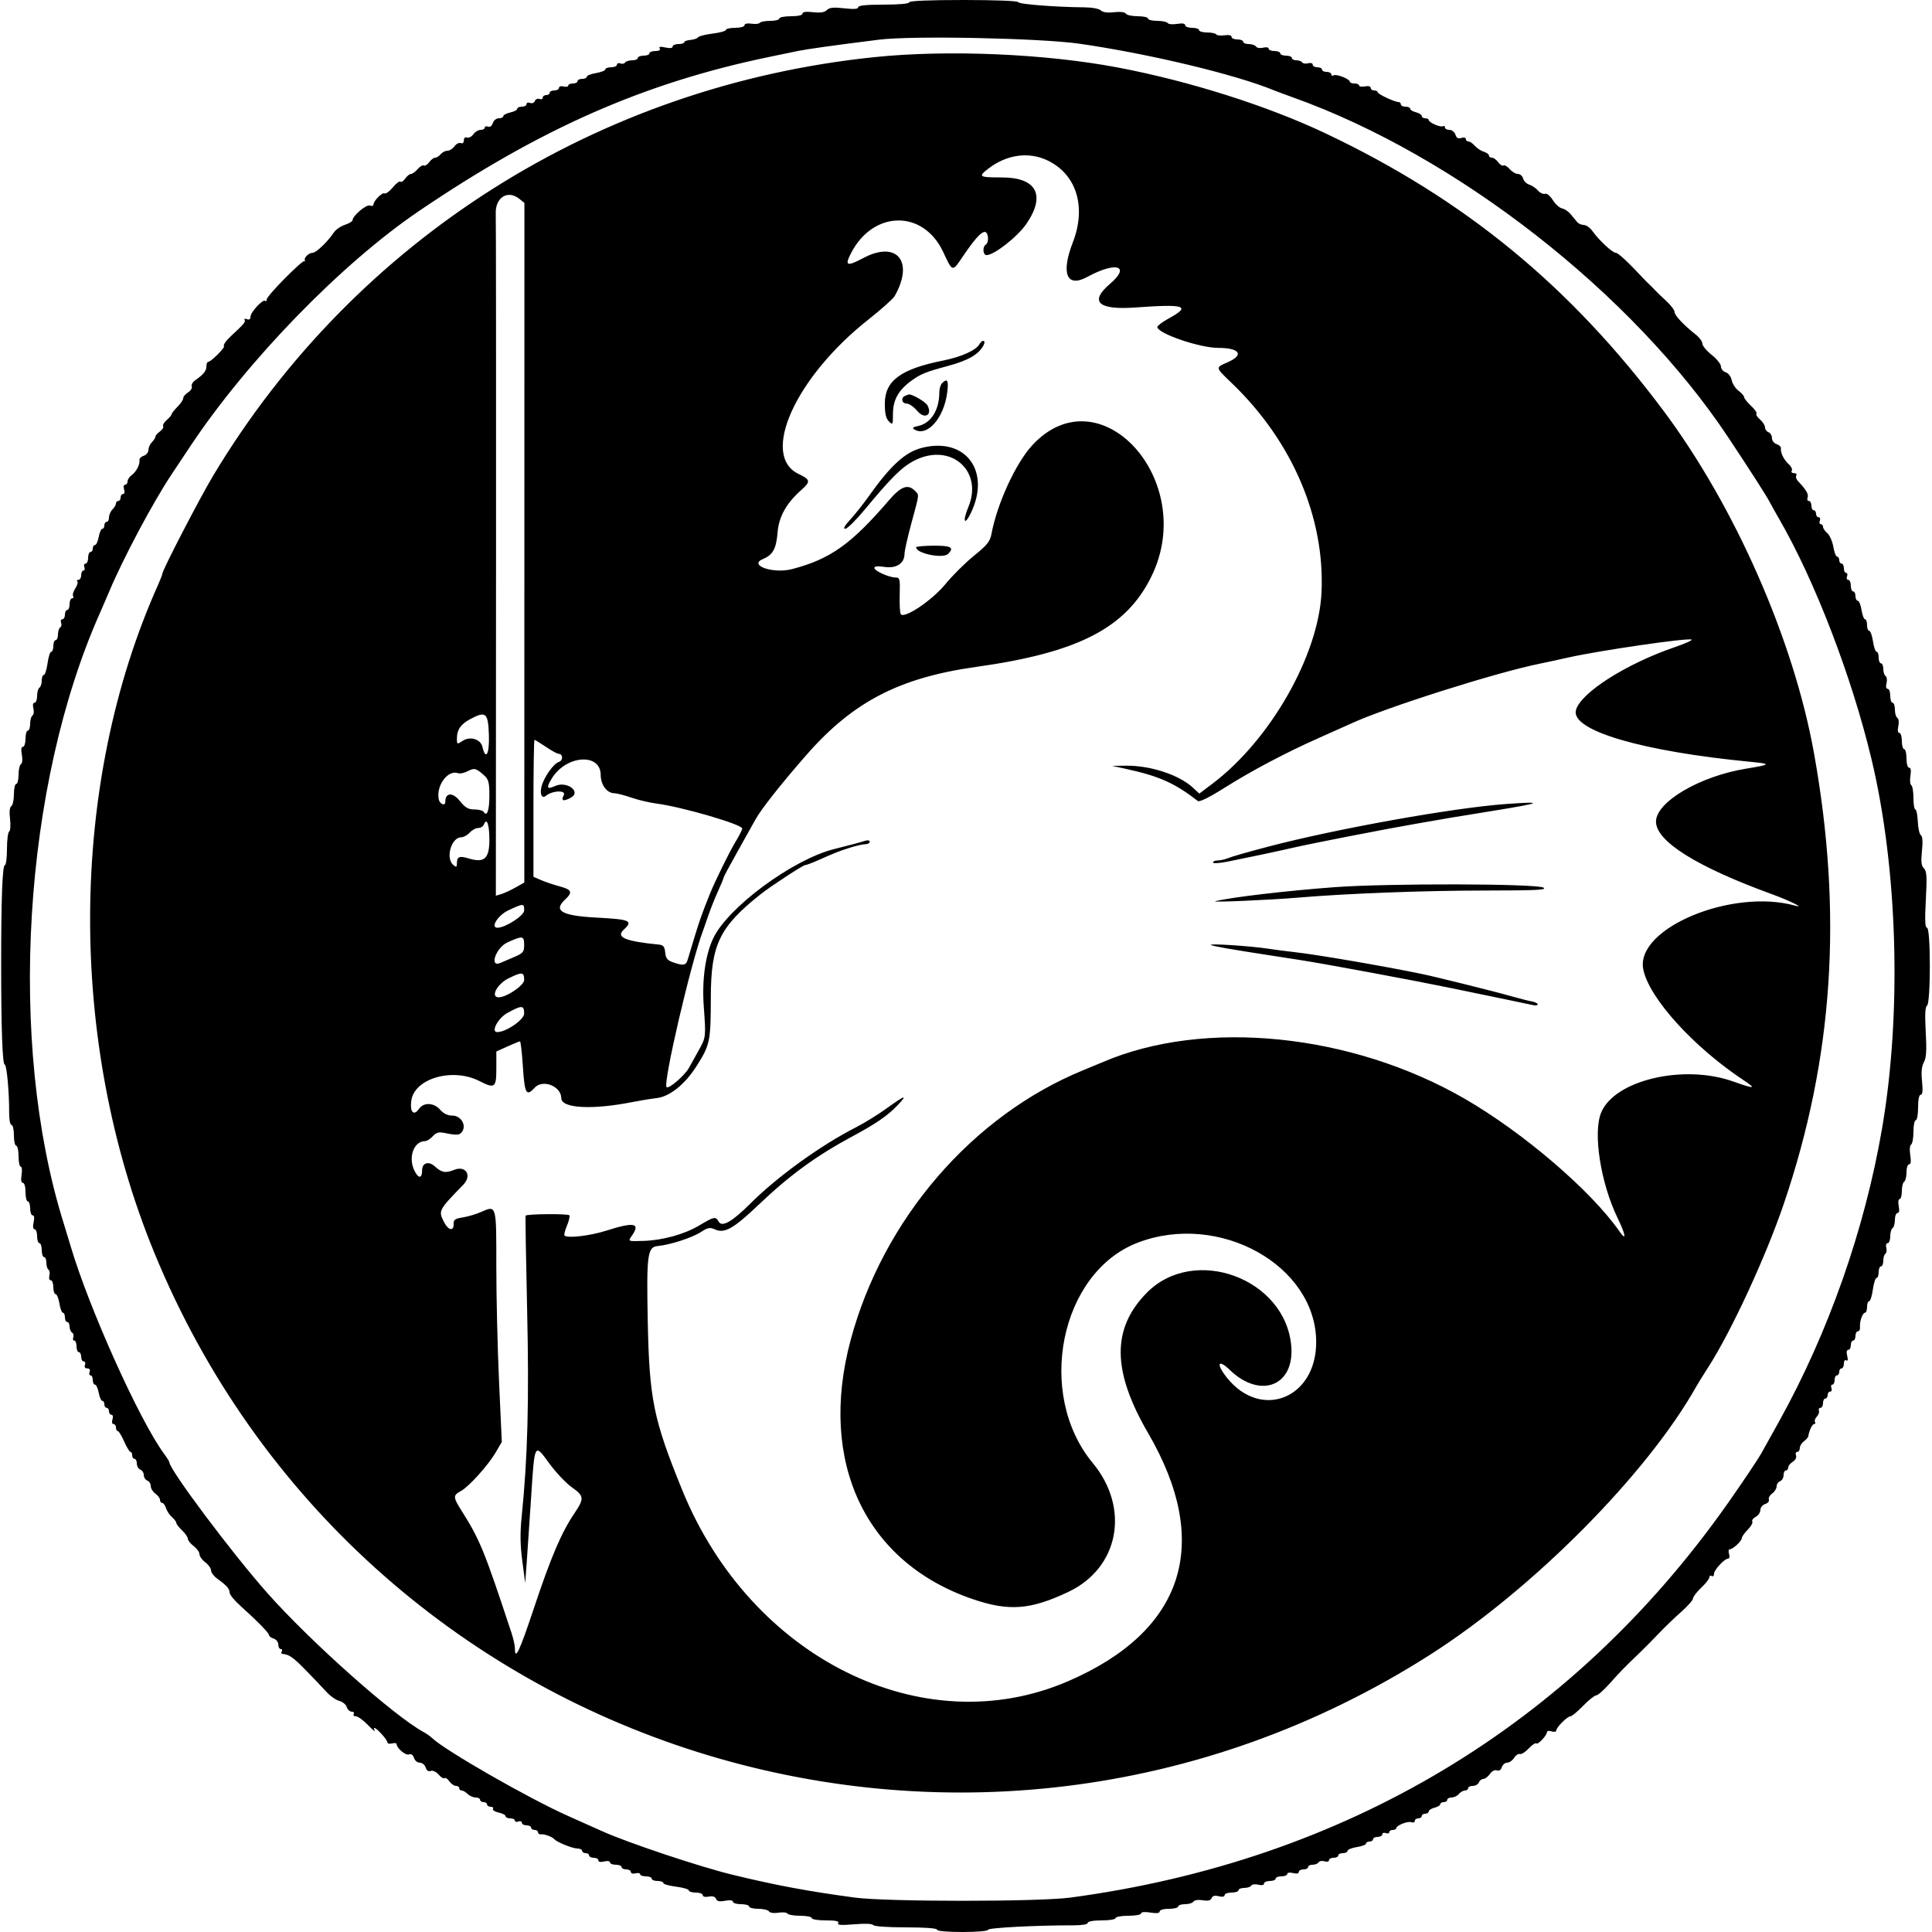 <svg id="svg" xmlns="http://www.w3.org/2000/svg" xmlns:xlink="http://www.w3.org/1999/xlink" width="400" height="400" viewBox="0, 0, 400,400"><g id="svgg"><path id="path0" d="M188.235 0.480 C 188.235 0.771,186.154 0.960,182.953 0.960 C 179.349 0.960,177.671 1.133,177.671 1.503 C 177.671 1.882,176.801 1.946,174.781 1.718 C 172.572 1.468,171.727 1.553,171.201 2.079 C 170.720 2.561,169.856 2.694,168.330 2.522 C 166.882 2.359,166.146 2.459,166.146 2.819 C 166.146 3.150,165.210 3.361,163.745 3.361 C 162.425 3.361,161.345 3.577,161.345 3.842 C 161.345 4.106,160.493 4.322,159.452 4.322 C 158.411 4.322,157.448 4.502,157.312 4.722 C 157.176 4.942,156.407 5.025,155.603 4.907 C 154.721 4.778,154.142 4.905,154.142 5.228 C 154.142 5.531,153.312 5.762,152.221 5.762 C 151.164 5.762,150.300 5.953,150.300 6.187 C 150.300 6.421,149.058 6.767,147.539 6.956 C 146.020 7.145,144.658 7.493,144.511 7.729 C 144.364 7.966,143.662 8.207,142.950 8.266 C 142.239 8.325,141.657 8.542,141.657 8.748 C 141.657 8.955,141.116 9.124,140.456 9.124 C 139.796 9.124,139.256 9.357,139.256 9.642 C 139.256 9.973,138.713 10.041,137.755 9.831 C 136.712 9.602,136.355 9.663,136.583 10.033 C 136.790 10.368,136.459 10.564,135.683 10.564 C 135.007 10.564,134.454 10.780,134.454 11.044 C 134.454 11.309,133.914 11.525,133.253 11.525 C 132.593 11.525,132.053 11.741,132.053 12.005 C 132.053 12.269,131.525 12.485,130.881 12.485 C 130.236 12.485,129.581 12.692,129.425 12.944 C 129.269 13.197,128.824 13.282,128.436 13.133 C 128.048 12.984,127.731 13.102,127.731 13.394 C 127.731 13.686,127.191 13.926,126.531 13.926 C 125.870 13.926,125.330 14.123,125.330 14.364 C 125.330 14.604,124.466 14.948,123.409 15.126 C 122.353 15.305,121.489 15.648,121.489 15.889 C 121.489 16.129,121.056 16.327,120.528 16.327 C 120.000 16.327,119.568 16.543,119.568 16.807 C 119.568 17.071,119.136 17.287,118.607 17.287 C 118.079 17.287,117.647 17.483,117.647 17.722 C 117.647 17.962,117.215 18.044,116.687 17.906 C 116.150 17.766,115.726 17.892,115.726 18.191 C 115.726 18.486,115.294 18.727,114.766 18.727 C 114.238 18.727,113.806 18.944,113.806 19.208 C 113.806 19.472,113.481 19.688,113.085 19.688 C 112.689 19.688,112.365 19.927,112.365 20.219 C 112.365 20.512,112.059 20.633,111.684 20.490 C 111.310 20.346,110.886 20.536,110.742 20.911 C 110.596 21.291,110.154 21.467,109.742 21.309 C 109.336 21.153,109.004 21.265,109.004 21.557 C 109.004 21.850,108.571 22.089,108.043 22.089 C 107.515 22.089,107.083 22.288,107.083 22.531 C 107.083 22.774,106.435 23.115,105.642 23.289 C 104.850 23.463,104.202 23.805,104.202 24.048 C 104.202 24.291,103.784 24.490,103.274 24.490 C 102.757 24.490,102.206 24.930,102.030 25.485 C 101.840 26.083,101.444 26.376,101.037 26.220 C 100.665 26.077,100.360 26.170,100.360 26.426 C 100.360 26.681,99.976 26.891,99.506 26.891 C 99.036 26.891,98.354 27.303,97.991 27.807 C 97.627 28.312,97.039 28.613,96.684 28.476 C 96.298 28.328,96.038 28.560,96.038 29.052 C 96.038 29.544,95.779 29.775,95.393 29.627 C 95.037 29.491,94.450 29.792,94.086 30.296 C 93.723 30.800,93.067 31.212,92.630 31.212 C 92.192 31.212,91.565 31.537,91.236 31.933 C 90.908 32.329,90.389 32.653,90.083 32.653 C 89.778 32.653,89.225 33.074,88.854 33.588 C 88.484 34.102,87.992 34.406,87.762 34.264 C 87.532 34.122,86.952 34.457,86.473 35.010 C 85.994 35.562,85.369 36.014,85.085 36.014 C 84.801 36.014,84.267 36.445,83.898 36.972 C 83.529 37.498,83.082 37.784,82.904 37.606 C 82.727 37.429,82.016 37.966,81.325 38.800 C 80.634 39.634,79.869 40.193,79.625 40.042 C 79.152 39.750,77.311 41.612,77.311 42.382 C 77.311 42.634,76.977 42.712,76.568 42.555 C 75.838 42.275,72.989 44.697,72.989 45.598 C 72.989 45.832,72.280 46.258,71.412 46.544 C 70.545 46.831,69.519 47.538,69.131 48.117 C 67.820 50.077,65.453 52.341,64.716 52.341 C 63.887 52.341,62.790 53.465,63.149 53.946 C 63.279 54.120,63.248 54.160,63.080 54.036 C 62.658 53.724,55.222 61.250,55.222 61.989 C 55.222 62.317,55.088 62.451,54.924 62.286 C 54.474 61.837,51.861 64.631,51.861 65.561 C 51.861 66.094,51.607 66.272,51.116 66.083 C 50.706 65.926,50.494 65.997,50.645 66.241 C 50.887 66.634,50.489 67.108,47.922 69.485 C 46.801 70.523,46.152 71.442,46.379 71.669 C 46.651 71.941,43.671 74.910,43.126 74.910 C 42.912 74.910,42.737 75.327,42.737 75.836 C 42.737 76.787,42.146 77.525,40.439 78.706 C 39.902 79.077,39.570 79.658,39.700 79.997 C 39.830 80.336,39.486 80.895,38.936 81.239 C 38.385 81.582,37.935 82.126,37.935 82.447 C 37.935 82.767,37.395 83.570,36.735 84.230 C 36.074 84.890,35.534 85.577,35.534 85.756 C 35.534 85.935,35.082 86.474,34.530 86.953 C 33.977 87.432,33.642 88.012,33.784 88.242 C 33.926 88.472,33.622 88.964,33.108 89.334 C 32.593 89.705,32.173 90.192,32.173 90.416 C 32.173 90.641,31.849 91.149,31.453 91.545 C 31.056 91.941,30.732 92.668,30.732 93.159 C 30.732 93.651,30.294 94.192,29.759 94.362 C 29.224 94.532,28.826 94.924,28.875 95.234 C 29.015 96.131,28.231 97.664,27.283 98.347 C 26.803 98.692,26.411 99.286,26.411 99.667 C 26.411 100.048,26.180 100.360,25.898 100.360 C 25.604 100.360,25.515 100.770,25.690 101.321 C 25.865 101.871,25.777 102.281,25.483 102.281 C 25.201 102.281,24.970 102.605,24.970 103.001 C 24.970 103.397,24.754 103.721,24.490 103.721 C 24.226 103.721,24.010 103.953,24.010 104.236 C 24.010 104.519,23.685 105.075,23.289 105.471 C 22.893 105.867,22.569 106.608,22.569 107.117 C 22.569 107.626,22.353 108.043,22.089 108.043 C 21.825 108.043,21.609 108.367,21.609 108.764 C 21.609 109.160,21.417 109.484,21.182 109.484 C 20.947 109.484,20.613 110.240,20.440 111.164 C 20.266 112.089,19.918 112.845,19.666 112.845 C 19.414 112.845,19.208 113.169,19.208 113.565 C 19.208 113.962,18.992 114.286,18.727 114.286 C 18.463 114.286,18.247 114.826,18.247 115.486 C 18.247 116.146,18.008 116.687,17.716 116.687 C 17.423 116.687,17.309 117.011,17.461 117.407 C 17.613 117.803,17.528 118.127,17.272 118.127 C 17.016 118.127,16.807 118.559,16.807 119.088 C 16.807 119.616,16.555 120.048,16.246 120.048 C 15.938 120.048,15.831 120.193,16.008 120.370 C 16.185 120.547,15.996 121.201,15.588 121.824 C 15.180 122.447,14.976 123.166,15.134 123.423 C 15.293 123.680,15.194 123.890,14.914 123.890 C 14.635 123.890,14.406 124.430,14.406 125.090 C 14.406 125.750,14.190 126.291,13.926 126.291 C 13.661 126.291,13.445 126.723,13.445 127.251 C 13.445 127.779,13.206 128.211,12.914 128.211 C 12.621 128.211,12.504 128.528,12.653 128.916 C 12.802 129.304,12.717 129.749,12.464 129.905 C 12.211 130.061,12.005 130.716,12.005 131.361 C 12.005 132.006,11.789 132.533,11.525 132.533 C 11.261 132.533,11.044 133.073,11.044 133.733 C 11.044 134.394,10.849 134.934,10.609 134.934 C 10.370 134.934,10.026 136.014,9.844 137.335 C 9.662 138.655,9.318 139.736,9.079 139.736 C 8.839 139.736,8.643 140.263,8.643 140.908 C 8.643 141.553,8.427 142.214,8.163 142.377 C 7.899 142.540,7.683 143.309,7.683 144.086 C 7.683 144.863,7.444 145.498,7.151 145.498 C 6.826 145.498,6.733 145.956,6.912 146.669 C 7.074 147.313,6.990 147.974,6.724 148.138 C 6.459 148.302,6.242 149.072,6.242 149.848 C 6.242 150.625,6.026 151.261,5.762 151.261 C 5.498 151.261,5.282 152.017,5.282 152.941 C 5.282 153.866,5.042 154.622,4.748 154.622 C 4.401 154.622,4.322 155.195,4.523 156.265 C 4.702 157.218,4.624 158.037,4.336 158.214 C 4.064 158.382,3.842 159.372,3.842 160.412 C 3.842 161.453,3.625 162.305,3.361 162.305 C 3.097 162.305,2.881 163.265,2.881 164.437 C 2.881 165.610,2.638 166.720,2.342 166.903 C 1.998 167.116,1.902 168.077,2.077 169.559 C 2.229 170.837,2.147 172.009,1.897 172.164 C 1.646 172.319,1.441 173.945,1.441 175.779 C 1.441 177.612,1.249 179.112,1.015 179.112 C 0.501 179.112,0.240 185.978,0.240 199.520 C 0.240 212.905,0.505 220.408,0.978 220.408 C 1.391 220.408,1.923 226.201,1.894 230.372 C 1.883 231.819,2.090 232.893,2.378 232.893 C 2.655 232.893,2.881 233.866,2.881 235.054 C 2.881 236.242,3.097 237.215,3.361 237.215 C 3.625 237.215,3.842 238.187,3.842 239.376 C 3.842 240.564,4.044 241.537,4.292 241.537 C 4.539 241.537,4.619 242.293,4.469 243.217 C 4.292 244.308,4.387 244.898,4.739 244.898 C 5.052 244.898,5.282 245.710,5.282 246.819 C 5.282 247.875,5.498 248.739,5.762 248.739 C 6.026 248.739,6.242 249.388,6.242 250.180 C 6.242 250.972,6.476 251.621,6.761 251.621 C 7.087 251.621,7.162 252.155,6.963 253.061 C 6.764 253.968,6.839 254.502,7.165 254.502 C 7.450 254.502,7.683 255.150,7.683 255.942 C 7.683 256.735,7.899 257.383,8.163 257.383 C 8.427 257.383,8.643 258.031,8.643 258.824 C 8.643 259.616,8.860 260.264,9.124 260.264 C 9.388 260.264,9.604 260.792,9.604 261.436 C 9.604 262.081,9.800 262.729,10.039 262.877 C 10.278 263.025,10.361 263.578,10.223 264.106 C 10.083 264.643,10.209 265.066,10.508 265.066 C 10.803 265.066,11.044 265.714,11.044 266.507 C 11.044 267.299,11.258 267.947,11.519 267.947 C 11.780 267.947,12.132 268.812,12.301 269.868 C 12.470 270.924,12.796 271.789,13.027 271.789 C 13.257 271.789,13.445 272.221,13.445 272.749 C 13.445 273.277,13.661 273.709,13.926 273.709 C 14.190 273.709,14.406 274.129,14.406 274.642 C 14.406 275.154,14.637 275.716,14.919 275.891 C 15.201 276.065,15.316 276.510,15.174 276.879 C 15.032 277.249,15.125 277.551,15.381 277.551 C 15.637 277.551,15.846 278.091,15.846 278.752 C 15.846 279.412,16.062 279.952,16.327 279.952 C 16.591 279.952,16.807 280.384,16.807 280.912 C 16.807 281.441,17.046 281.873,17.338 281.873 C 17.631 281.873,17.745 282.197,17.593 282.593 C 17.420 283.045,17.598 283.313,18.074 283.313 C 18.549 283.313,18.727 283.581,18.554 284.034 C 18.402 284.430,18.487 284.754,18.743 284.754 C 18.998 284.754,19.208 285.186,19.208 285.714 C 19.208 286.242,19.414 286.675,19.666 286.675 C 19.918 286.675,20.266 287.431,20.440 288.355 C 20.613 289.280,20.947 290.036,21.182 290.036 C 21.417 290.036,21.609 290.360,21.609 290.756 C 21.609 291.152,21.825 291.477,22.089 291.477 C 22.353 291.477,22.569 291.801,22.569 292.197 C 22.569 292.593,22.800 292.917,23.082 292.917 C 23.376 292.917,23.464 293.327,23.289 293.878 C 23.114 294.428,23.203 294.838,23.497 294.838 C 23.779 294.838,24.010 295.162,24.010 295.558 C 24.010 295.954,24.177 296.279,24.382 296.279 C 24.587 296.279,25.181 297.249,25.703 298.435 C 26.224 299.621,26.813 300.593,27.011 300.596 C 27.209 300.598,27.371 300.924,27.371 301.321 C 27.371 301.717,27.587 302.041,27.851 302.041 C 28.115 302.041,28.331 302.480,28.331 303.016 C 28.331 303.553,28.655 304.116,29.052 304.268 C 29.448 304.420,29.772 304.930,29.772 305.402 C 29.772 305.874,30.096 306.384,30.492 306.536 C 30.888 306.688,31.212 307.204,31.212 307.682 C 31.212 308.160,31.645 308.863,32.173 309.244 C 32.701 309.624,33.133 310.212,33.133 310.550 C 33.133 310.888,33.335 311.164,33.581 311.164 C 33.827 311.164,34.182 311.651,34.370 312.245 C 34.558 312.839,35.112 313.675,35.603 314.102 C 36.093 314.529,36.498 315.069,36.503 315.302 C 36.507 315.536,37.048 316.235,37.703 316.857 C 38.359 317.479,38.896 318.259,38.896 318.591 C 38.896 318.922,39.436 319.599,40.096 320.095 C 40.756 320.591,41.297 321.347,41.297 321.775 C 41.297 322.204,41.837 322.960,42.497 323.456 C 43.157 323.952,43.697 324.708,43.697 325.137 C 43.697 325.565,44.262 326.324,44.951 326.823 C 46.924 328.252,47.539 328.944,47.539 329.736 C 47.539 330.141,48.539 331.368,49.761 332.463 C 53.267 335.604,55.702 338.095,55.702 338.541 C 55.702 338.766,56.134 339.088,56.663 339.256 C 57.191 339.423,57.623 339.978,57.623 340.489 C 57.623 340.999,57.852 341.417,58.132 341.417 C 58.411 341.417,58.507 341.633,58.343 341.897 C 58.180 342.161,58.221 342.393,58.435 342.414 C 59.871 342.549,60.616 343.060,63.165 345.653 C 64.739 347.253,66.691 349.299,67.502 350.198 C 68.314 351.098,69.542 351.976,70.231 352.149 C 70.921 352.322,71.622 352.895,71.789 353.422 C 71.957 353.950,72.416 354.382,72.810 354.382 C 73.204 354.382,73.393 354.598,73.229 354.862 C 73.066 355.126,73.270 355.342,73.682 355.342 C 74.095 355.342,75.218 356.152,76.179 357.143 C 77.139 358.133,77.774 358.673,77.590 358.343 C 77.405 358.013,77.365 357.743,77.501 357.743 C 77.968 357.743,80.192 360.189,80.192 360.702 C 80.192 360.985,80.624 361.103,81.152 360.965 C 81.681 360.827,82.113 360.877,82.113 361.076 C 82.113 361.922,83.968 363.500,84.653 363.238 C 85.127 363.056,85.500 363.309,85.703 363.951 C 85.877 364.498,86.422 364.946,86.915 364.946 C 87.407 364.946,87.953 365.394,88.126 365.941 C 88.330 366.583,88.703 366.836,89.177 366.654 C 89.603 366.491,90.291 366.810,90.817 367.417 C 91.315 367.991,91.864 368.320,92.037 368.147 C 92.210 367.975,92.653 368.264,93.021 368.791 C 93.390 369.317,94.004 369.748,94.385 369.748 C 94.766 369.748,95.078 369.964,95.078 370.228 C 95.078 370.492,95.310 370.708,95.593 370.708 C 95.875 370.708,96.431 371.032,96.827 371.429 C 97.223 371.825,97.964 372.149,98.474 372.149 C 98.983 372.149,99.400 372.365,99.400 372.629 C 99.400 372.893,99.724 373.109,100.120 373.109 C 100.516 373.109,100.840 373.325,100.840 373.589 C 100.840 373.854,101.177 374.070,101.589 374.070 C 102.001 374.070,102.215 374.268,102.065 374.511 C 101.915 374.753,102.442 375.095,103.237 375.269 C 104.032 375.444,104.682 375.785,104.682 376.029 C 104.682 376.272,105.114 376.471,105.642 376.471 C 106.170 376.471,106.603 376.680,106.603 376.936 C 106.603 377.192,106.927 377.276,107.323 377.124 C 107.719 376.972,108.043 377.087,108.043 377.380 C 108.043 377.672,108.475 377.911,109.004 377.911 C 109.532 377.911,109.964 378.127,109.964 378.391 C 109.964 378.655,110.288 378.872,110.684 378.872 C 111.080 378.872,111.405 379.097,111.405 379.373 C 111.405 379.648,111.675 379.830,112.005 379.777 C 112.657 379.672,114.379 380.299,114.766 380.782 C 115.241 381.376,118.534 382.713,119.520 382.713 C 120.075 382.713,120.528 382.929,120.528 383.193 C 120.528 383.457,120.852 383.673,121.248 383.673 C 121.645 383.673,121.969 383.890,121.969 384.154 C 121.969 384.418,122.401 384.634,122.929 384.634 C 123.457 384.634,123.890 384.873,123.890 385.166 C 123.890 385.494,124.350 385.583,125.090 385.397 C 125.782 385.223,126.291 385.303,126.291 385.585 C 126.291 385.854,126.831 386.074,127.491 386.074 C 128.151 386.074,128.691 386.291,128.691 386.555 C 128.691 386.819,129.124 387.035,129.652 387.035 C 130.180 387.035,130.612 387.276,130.612 387.571 C 130.612 387.871,131.036 387.996,131.573 387.856 C 132.101 387.718,132.533 387.801,132.533 388.040 C 132.533 388.280,133.073 388.475,133.733 388.475 C 134.394 388.475,134.934 388.691,134.934 388.956 C 134.934 389.220,135.474 389.436,136.134 389.436 C 136.795 389.436,137.335 389.627,137.335 389.861 C 137.335 390.094,138.523 390.434,139.976 390.615 C 141.429 390.797,142.617 391.146,142.617 391.391 C 142.617 391.636,143.265 391.837,144.058 391.837 C 144.850 391.837,145.498 392.078,145.498 392.373 C 145.498 392.690,146.004 392.812,146.737 392.672 C 147.549 392.517,148.067 392.677,148.244 393.137 C 148.441 393.651,148.947 393.758,150.127 393.537 C 151.122 393.350,151.741 393.426,151.741 393.736 C 151.741 394.012,152.497 394.238,153.421 394.238 C 154.346 394.238,155.102 394.454,155.102 394.718 C 155.102 394.982,155.954 395.198,156.994 395.198 C 158.035 395.198,159.035 395.438,159.216 395.731 C 159.409 396.042,160.216 396.156,161.157 396.003 C 162.043 395.859,162.892 395.943,163.045 396.190 C 163.197 396.437,164.390 396.639,165.695 396.639 C 167.000 396.639,168.067 396.855,168.067 397.119 C 168.067 397.386,169.357 397.599,170.977 397.599 C 173.062 397.599,173.789 397.757,173.542 398.156 C 173.286 398.570,174.137 398.634,176.852 398.404 C 179.076 398.216,180.620 398.280,180.797 398.568 C 180.965 398.839,183.832 399.040,187.543 399.040 C 191.526 399.040,193.998 399.223,193.998 399.520 C 193.998 399.811,196.078 400.000,199.280 400.000 C 202.295 400.000,204.562 399.804,204.562 399.544 C 204.562 399.130,214.482 398.610,222.209 398.619 C 224.014 398.621,225.210 398.418,225.210 398.110 C 225.210 397.806,226.373 397.599,228.091 397.599 C 229.692 397.599,230.972 397.386,230.972 397.119 C 230.972 396.855,232.161 396.639,233.613 396.639 C 235.075 396.639,236.255 396.422,236.255 396.153 C 236.255 395.855,236.998 395.786,238.175 395.974 C 239.462 396.180,240.096 396.103,240.096 395.740 C 240.096 395.428,240.911 395.198,242.017 395.198 C 243.073 395.198,243.938 394.982,243.938 394.718 C 243.938 394.454,244.573 394.238,245.350 394.238 C 246.127 394.238,246.910 393.998,247.092 393.705 C 247.282 393.396,248.088 393.280,249.003 393.428 C 250.122 393.610,250.664 393.481,250.852 392.989 C 251.035 392.512,251.500 392.389,252.330 392.597 C 253.079 392.785,253.541 392.698,253.541 392.369 C 253.541 392.076,254.190 391.837,254.982 391.837 C 255.774 391.837,256.423 391.621,256.423 391.357 C 256.423 391.092,256.950 390.876,257.595 390.876 C 258.239 390.876,258.901 390.659,259.065 390.394 C 259.229 390.129,259.890 390.045,260.534 390.206 C 261.247 390.385,261.705 390.292,261.705 389.968 C 261.705 389.675,262.245 389.436,262.905 389.436 C 263.565 389.436,264.106 389.220,264.106 388.956 C 264.106 388.691,264.646 388.475,265.306 388.475 C 265.966 388.475,266.507 388.255,266.507 387.986 C 266.507 387.704,267.015 387.624,267.707 387.798 C 268.447 387.984,268.908 387.895,268.908 387.567 C 268.908 387.274,269.340 387.035,269.868 387.035 C 270.396 387.035,270.828 386.819,270.828 386.555 C 270.828 386.291,271.248 386.074,271.760 386.074 C 272.273 386.074,272.831 385.850,273.001 385.575 C 273.171 385.300,273.724 385.206,274.230 385.367 C 274.744 385.530,275.150 385.433,275.150 385.146 C 275.150 384.865,275.582 384.634,276.110 384.634 C 276.639 384.634,277.071 384.418,277.071 384.154 C 277.071 383.890,277.503 383.673,278.031 383.673 C 278.559 383.673,278.992 383.460,278.992 383.199 C 278.992 382.938,279.856 382.586,280.912 382.417 C 281.969 382.248,282.833 381.922,282.833 381.691 C 282.833 381.461,283.157 381.273,283.553 381.273 C 283.950 381.273,284.274 381.056,284.274 380.792 C 284.274 380.528,284.706 380.312,285.234 380.312 C 285.762 380.312,286.194 380.073,286.194 379.781 C 286.194 379.488,286.519 379.373,286.915 379.525 C 287.311 379.677,287.635 379.592,287.635 379.337 C 287.635 379.081,287.959 378.872,288.355 378.872 C 288.752 378.872,289.077 378.709,289.079 378.511 C 289.085 377.929,291.486 376.984,292.232 377.271 C 292.609 377.415,292.917 377.295,292.917 377.002 C 292.917 376.710,293.241 376.471,293.637 376.471 C 294.034 376.471,294.358 376.255,294.358 375.990 C 294.358 375.726,294.682 375.510,295.078 375.510 C 295.474 375.510,295.798 375.298,295.798 375.039 C 295.798 374.780,296.339 374.433,296.999 374.267 C 297.659 374.101,298.199 373.773,298.199 373.537 C 298.199 373.302,298.523 373.109,298.920 373.109 C 299.316 373.109,299.640 372.893,299.640 372.629 C 299.640 372.365,300.046 372.149,300.541 372.149 C 301.037 372.149,301.712 371.825,302.041 371.429 C 302.370 371.032,302.936 370.708,303.300 370.708 C 303.664 370.708,303.962 370.492,303.962 370.228 C 303.962 369.964,304.401 369.748,304.937 369.748 C 305.474 369.748,306.037 369.424,306.189 369.028 C 306.341 368.631,306.754 368.307,307.107 368.307 C 307.460 368.307,308.071 367.847,308.466 367.284 C 308.889 366.679,309.480 366.374,309.909 366.539 C 310.365 366.714,310.746 366.469,310.932 365.882 C 311.096 365.367,311.595 364.946,312.042 364.946 C 312.489 364.946,313.133 364.499,313.474 363.954 C 313.815 363.408,314.353 363.048,314.670 363.154 C 314.987 363.260,315.812 362.742,316.503 362.002 C 317.195 361.263,317.896 360.793,318.061 360.958 C 318.396 361.293,320.288 359.287,320.288 358.598 C 320.288 358.356,320.720 358.296,321.248 358.463 C 321.781 358.632,322.209 358.550,322.209 358.277 C 322.209 357.634,324.509 355.342,325.155 355.342 C 325.430 355.342,326.601 354.370,327.756 353.181 C 328.911 351.993,330.134 351.016,330.474 351.010 C 330.814 351.005,332.065 349.908,333.253 348.574 C 335.499 346.051,336.295 345.234,339.351 342.311 C 340.355 341.350,342.173 339.514,343.392 338.229 C 344.610 336.945,346.710 334.922,348.058 333.733 C 349.406 332.545,350.516 331.288,350.525 330.940 C 350.533 330.592,351.297 329.594,352.221 328.723 C 353.145 327.851,353.902 326.880,353.902 326.566 C 353.902 326.251,354.118 326.127,354.382 326.291 C 354.646 326.454,354.862 326.260,354.862 325.860 C 354.862 325.044,357.041 322.689,357.797 322.689 C 358.069 322.689,358.152 322.261,357.983 321.729 C 357.816 321.200,357.876 320.768,358.117 320.768 C 358.770 320.768,360.624 319.055,360.624 318.453 C 360.624 318.166,361.176 317.379,361.851 316.704 C 362.525 316.030,362.951 315.275,362.798 315.026 C 362.644 314.777,362.956 314.339,363.492 314.053 C 364.028 313.766,364.466 313.122,364.466 312.621 C 364.466 312.119,364.914 311.567,365.461 311.394 C 366.008 311.220,366.352 310.807,366.225 310.475 C 366.098 310.144,366.406 309.576,366.910 309.212 C 367.415 308.849,367.827 308.190,367.827 307.748 C 367.827 307.307,368.151 306.821,368.547 306.669 C 368.944 306.517,369.268 305.954,369.268 305.417 C 369.268 304.881,369.484 304.442,369.748 304.442 C 370.012 304.442,370.228 304.170,370.228 303.837 C 370.228 303.504,370.654 302.966,371.175 302.641 C 371.730 302.294,372.007 301.750,371.844 301.325 C 371.691 300.926,371.805 300.600,372.097 300.600 C 372.390 300.600,372.629 300.246,372.629 299.813 C 372.629 299.380,373.007 298.749,373.469 298.411 C 373.932 298.073,374.339 297.617,374.374 297.398 C 374.576 296.151,375.202 294.838,375.595 294.838 C 375.843 294.838,375.924 294.639,375.774 294.396 C 375.624 294.154,375.791 293.666,376.145 293.312 C 376.498 292.958,376.698 292.400,376.589 292.073 C 376.480 291.745,376.625 291.477,376.911 291.477 C 377.197 291.477,377.431 291.044,377.431 290.516 C 377.431 289.988,377.647 289.556,377.911 289.556 C 378.175 289.556,378.391 289.232,378.391 288.836 C 378.391 288.439,378.631 288.115,378.923 288.115 C 379.215 288.115,379.330 287.791,379.178 287.395 C 379.026 286.999,379.111 286.675,379.367 286.675 C 379.623 286.675,379.832 286.242,379.832 285.714 C 379.832 285.186,380.048 284.754,380.312 284.754 C 380.576 284.754,380.792 284.430,380.792 284.034 C 380.792 283.637,381.008 283.313,381.273 283.313 C 381.537 283.313,381.753 282.868,381.753 282.325 C 381.753 281.762,381.968 281.469,382.252 281.645 C 382.576 281.845,382.642 281.517,382.440 280.713 C 382.246 279.937,382.328 279.472,382.661 279.472 C 382.954 279.472,383.193 279.040,383.193 278.511 C 383.193 277.983,383.409 277.551,383.673 277.551 C 383.938 277.551,384.154 277.119,384.154 276.591 C 384.154 276.062,384.383 275.630,384.664 275.630 C 384.945 275.630,385.138 275.252,385.094 274.790 C 384.982 273.627,385.617 271.789,386.130 271.789 C 386.364 271.789,386.555 271.248,386.555 270.588 C 386.555 269.928,386.750 269.388,386.990 269.388 C 387.229 269.388,387.573 268.307,387.755 266.987 C 387.937 265.666,388.281 264.586,388.520 264.586 C 388.760 264.586,388.956 264.046,388.956 263.385 C 388.956 262.725,389.172 262.185,389.436 262.185 C 389.700 262.185,389.916 261.657,389.916 261.013 C 389.916 260.368,390.112 259.720,390.351 259.572 C 390.590 259.424,390.673 258.871,390.535 258.343 C 390.395 257.806,390.521 257.383,390.820 257.383 C 391.115 257.383,391.357 256.747,391.357 255.971 C 391.357 255.194,391.573 254.425,391.837 254.262 C 392.101 254.098,392.317 253.329,392.317 252.553 C 392.317 251.776,392.560 251.140,392.857 251.140 C 393.201 251.140,393.293 250.618,393.109 249.700 C 392.947 248.887,393.025 248.259,393.289 248.259 C 393.547 248.259,393.758 247.516,393.758 246.607 C 393.758 245.698,393.974 244.821,394.238 244.658 C 394.502 244.495,394.718 243.618,394.718 242.709 C 394.718 241.800,394.962 241.056,395.259 241.056 C 395.621 241.056,395.700 240.427,395.499 239.165 C 395.324 238.076,395.400 237.147,395.677 236.975 C 395.942 236.812,396.158 235.610,396.158 234.305 C 396.158 233.000,396.375 231.933,396.639 231.933 C 396.903 231.933,397.119 230.744,397.119 229.292 C 397.119 227.632,397.323 226.651,397.667 226.651 C 398.048 226.651,398.130 225.803,397.936 223.890 C 397.742 221.977,397.860 220.760,398.320 219.928 C 398.825 219.016,398.917 217.503,398.703 213.637 C 398.505 210.058,398.584 208.445,398.970 208.206 C 399.748 207.726,399.743 192.077,398.966 192.077 C 398.561 192.077,398.496 190.519,398.724 186.278 C 398.980 181.508,398.910 180.354,398.327 179.771 C 397.784 179.228,397.689 178.387,397.922 176.160 C 398.120 174.265,398.043 173.144,397.701 172.932 C 397.412 172.754,397.125 171.478,397.062 170.097 C 396.999 168.717,396.770 167.587,396.553 167.587 C 396.336 167.587,396.158 166.519,396.158 165.214 C 396.158 163.909,395.957 162.717,395.710 162.565 C 395.463 162.412,395.383 161.535,395.533 160.615 C 395.708 159.532,395.613 158.944,395.261 158.944 C 394.948 158.944,394.718 158.131,394.718 157.023 C 394.718 155.966,394.502 155.102,394.238 155.102 C 393.974 155.102,393.758 154.346,393.758 153.421 C 393.758 152.497,393.524 151.741,393.239 151.741 C 392.917 151.741,392.837 151.213,393.027 150.346 C 393.203 149.546,393.117 148.817,392.825 148.637 C 392.546 148.464,392.317 147.687,392.317 146.910 C 392.317 146.134,392.101 145.498,391.837 145.498 C 391.573 145.498,391.357 144.850,391.357 144.058 C 391.357 143.265,391.117 142.617,390.824 142.617 C 390.500 142.617,390.407 142.160,390.586 141.446 C 390.748 140.802,390.663 140.141,390.398 139.977 C 390.133 139.813,389.916 139.152,389.916 138.507 C 389.916 137.862,389.700 137.335,389.436 137.335 C 389.172 137.335,388.956 136.795,388.956 136.134 C 388.956 135.474,388.764 134.934,388.530 134.934 C 388.296 134.934,387.958 133.962,387.780 132.773 C 387.602 131.585,387.253 130.612,387.005 130.612 C 386.757 130.612,386.555 130.072,386.555 129.412 C 386.555 128.752,386.366 128.211,386.136 128.211 C 385.905 128.211,385.579 127.347,385.410 126.291 C 385.241 125.234,384.889 124.370,384.628 124.370 C 384.367 124.370,384.154 123.938,384.154 123.409 C 384.154 122.881,383.938 122.449,383.673 122.449 C 383.409 122.449,383.193 121.909,383.193 121.248 C 383.193 120.588,382.954 120.048,382.662 120.048 C 382.369 120.048,382.255 119.724,382.407 119.328 C 382.559 118.932,382.474 118.607,382.218 118.607 C 381.962 118.607,381.753 118.175,381.753 117.647 C 381.753 117.119,381.537 116.687,381.273 116.687 C 381.008 116.687,380.792 116.363,380.792 115.966 C 380.792 115.570,380.595 115.246,380.354 115.246 C 380.113 115.246,379.761 114.329,379.572 113.208 C 379.383 112.087,378.823 110.819,378.329 110.390 C 377.835 109.962,377.431 109.366,377.431 109.067 C 377.431 108.768,377.222 108.523,376.966 108.523 C 376.710 108.523,376.625 108.199,376.777 107.803 C 376.929 107.407,376.814 107.083,376.522 107.083 C 376.230 107.083,375.990 106.759,375.990 106.363 C 375.990 105.966,375.774 105.642,375.510 105.642 C 375.246 105.642,375.030 105.210,375.030 104.682 C 375.030 104.154,374.791 103.721,374.498 103.721 C 374.206 103.721,374.093 103.394,374.246 102.993 C 374.502 102.328,373.944 101.382,372.238 99.590 C 371.891 99.225,371.742 98.709,371.906 98.443 C 372.071 98.177,371.856 97.959,371.429 97.959 C 371.001 97.959,370.792 97.732,370.964 97.454 C 371.136 97.175,370.864 96.581,370.359 96.133 C 369.345 95.233,368.588 93.705,368.724 92.834 C 368.773 92.523,368.375 92.131,367.840 91.961 C 367.298 91.789,366.867 91.234,366.867 90.709 C 366.867 90.190,366.543 89.641,366.146 89.489 C 365.750 89.337,365.426 88.883,365.426 88.480 C 365.426 88.077,364.959 87.343,364.389 86.848 C 363.818 86.353,363.487 85.813,363.652 85.648 C 363.817 85.483,363.311 84.749,362.528 84.018 C 361.745 83.286,361.104 82.481,361.104 82.228 C 361.104 81.974,360.584 81.376,359.948 80.899 C 359.312 80.421,358.672 79.436,358.527 78.709 C 358.375 77.951,357.845 77.256,357.283 77.077 C 356.744 76.906,356.303 76.367,356.303 75.878 C 356.303 75.390,355.438 74.306,354.382 73.469 C 353.325 72.633,352.459 71.588,352.457 71.148 C 352.454 70.708,351.845 69.869,351.104 69.284 C 348.551 67.268,346.699 65.296,346.699 64.594 C 346.699 64.207,345.926 63.182,344.982 62.317 C 344.037 61.452,343.011 60.464,342.701 60.121 C 342.391 59.778,341.856 59.238,341.514 58.921 C 341.171 58.603,340.631 58.063,340.313 57.721 C 337.214 54.376,335.026 52.341,334.531 52.341 C 333.849 52.341,331.053 49.740,329.705 47.850 C 329.205 47.151,328.404 46.579,327.923 46.579 C 327.442 46.579,326.820 46.309,326.541 45.978 C 326.261 45.648,325.655 44.918,325.194 44.355 C 324.733 43.792,323.930 43.249,323.409 43.149 C 322.888 43.049,322.027 42.274,321.495 41.428 C 320.941 40.546,320.247 39.987,319.870 40.120 C 319.509 40.246,318.860 39.946,318.430 39.451 C 317.999 38.957,317.184 38.407,316.618 38.228 C 316.053 38.049,315.479 37.478,315.343 36.959 C 315.207 36.439,314.723 36.014,314.267 36.014 C 313.811 36.014,313.046 35.562,312.567 35.010 C 312.088 34.457,311.507 34.122,311.277 34.264 C 311.047 34.406,310.556 34.102,310.186 33.588 C 309.815 33.074,309.235 32.653,308.898 32.653 C 308.560 32.653,308.283 32.452,308.283 32.205 C 308.283 31.959,307.797 31.604,307.203 31.416 C 306.609 31.229,305.773 30.674,305.346 30.183 C 304.919 29.693,304.324 29.292,304.025 29.292 C 303.726 29.292,303.481 29.061,303.481 28.779 C 303.481 28.492,303.076 28.395,302.560 28.559 C 301.901 28.768,301.549 28.572,301.327 27.871 C 301.155 27.330,300.600 26.891,300.088 26.891 C 299.577 26.891,299.160 26.662,299.160 26.382 C 299.160 26.103,298.974 25.988,298.747 26.129 C 298.257 26.432,295.807 25.368,295.802 24.850 C 295.800 24.652,295.474 24.490,295.078 24.490 C 294.682 24.490,294.358 24.278,294.358 24.019 C 294.358 23.760,293.818 23.412,293.157 23.246 C 292.497 23.081,291.957 22.752,291.957 22.517 C 291.957 22.281,291.525 22.089,290.996 22.089 C 290.468 22.089,290.036 21.873,290.036 21.609 C 290.036 21.345,289.821 21.128,289.559 21.128 C 288.739 21.128,285.234 19.480,285.234 19.094 C 285.234 18.893,284.910 18.727,284.514 18.727 C 284.118 18.727,283.794 18.486,283.794 18.191 C 283.794 17.878,283.294 17.751,282.593 17.885 C 281.933 18.011,281.393 17.928,281.393 17.701 C 281.393 17.473,280.960 17.287,280.432 17.287 C 279.904 17.287,279.472 17.124,279.472 16.924 C 279.472 16.363,276.675 15.257,276.122 15.599 C 275.851 15.766,275.630 15.674,275.630 15.394 C 275.630 15.115,275.198 14.886,274.670 14.886 C 274.142 14.886,273.709 14.670,273.709 14.406 C 273.709 14.142,273.277 13.926,272.749 13.926 C 272.221 13.926,271.789 13.684,271.789 13.389 C 271.789 13.090,271.365 12.964,270.829 13.104 C 270.301 13.242,269.748 13.159,269.600 12.920 C 269.452 12.681,268.912 12.485,268.399 12.485 C 267.886 12.485,267.467 12.269,267.467 12.005 C 267.467 11.741,266.927 11.525,266.267 11.525 C 265.606 11.525,265.066 11.309,265.066 11.044 C 265.066 10.780,264.526 10.564,263.866 10.564 C 263.205 10.564,262.665 10.344,262.665 10.075 C 262.665 9.799,262.165 9.711,261.517 9.874 C 260.886 10.032,260.225 9.928,260.048 9.643 C 259.872 9.357,259.200 9.124,258.555 9.124 C 257.910 9.124,257.383 8.908,257.383 8.643 C 257.383 8.379,256.843 8.163,256.182 8.163 C 255.522 8.163,254.982 7.923,254.982 7.629 C 254.982 7.306,254.402 7.179,253.520 7.308 C 252.716 7.426,251.947 7.343,251.811 7.123 C 251.675 6.903,250.820 6.723,249.912 6.723 C 249.003 6.723,248.259 6.507,248.259 6.242 C 248.259 5.978,247.611 5.762,246.819 5.762 C 246.026 5.762,245.378 5.518,245.378 5.219 C 245.378 4.867,244.790 4.772,243.706 4.948 C 242.787 5.097,241.910 5.017,241.757 4.770 C 241.605 4.524,240.628 4.322,239.588 4.322 C 238.547 4.322,237.695 4.106,237.695 3.842 C 237.695 3.577,236.735 3.361,235.563 3.361 C 234.390 3.361,233.281 3.120,233.099 2.826 C 232.897 2.499,231.939 2.384,230.648 2.529 C 229.276 2.684,228.310 2.551,227.912 2.154 C 227.558 1.799,226.095 1.529,224.453 1.516 C 218.525 1.468,210.804 0.858,210.804 0.438 C 210.804 0.187,205.992 0.000,199.520 0.000 C 192.317 0.000,188.235 0.174,188.235 0.480 M223.529 9.057 C 238.012 11.146,255.881 15.437,263.866 18.742 C 264.394 18.960,266.122 19.602,267.707 20.168 C 301.555 32.250,337.998 60.714,357.806 90.541 C 362.362 97.402,365.673 102.565,366.412 103.962 C 366.831 104.754,367.675 106.267,368.287 107.323 C 375.721 120.143,383.407 140.120,387.488 157.232 C 392.916 179.985,393.763 209.720,389.665 233.613 C 386.077 254.536,378.554 275.926,368.302 294.358 C 367.053 296.603,365.429 299.520,364.693 300.840 C 363.958 302.161,360.803 306.866,357.684 311.296 C 325.383 357.165,278.530 385.254,221.609 392.875 C 214.967 393.764,183.563 393.761,176.951 392.871 C 167.273 391.568,160.832 390.367,151.741 388.169 C 144.938 386.525,129.888 381.496,124.610 379.103 C 123.818 378.744,120.684 377.343,117.647 375.990 C 109.406 372.318,92.090 362.390,89.398 359.793 C 89.048 359.454,88.332 358.948,87.809 358.668 C 81.728 355.414,64.335 339.955,55.348 329.818 C 47.997 321.526,35.054 304.239,35.054 302.713 C 35.054 302.572,34.548 301.769,33.928 300.928 C 28.870 294.059,18.460 270.927,14.655 258.103 C 14.184 256.519,13.528 254.358,13.196 253.301 C 1.493 216.048,4.736 162.420,20.861 126.531 C 21.217 125.738,22.008 123.902,22.619 122.449 C 25.511 115.570,31.716 103.918,35.533 98.199 C 36.238 97.143,37.964 94.550,39.368 92.437 C 51.189 74.646,70.682 54.589,86.736 43.697 C 111.955 26.589,133.358 17.166,159.184 11.802 C 161.297 11.363,163.998 10.803,165.186 10.558 C 167.159 10.152,172.477 9.410,181.993 8.213 C 188.865 7.348,215.426 7.888,223.529 9.057 M181.032 11.829 C 123.775 17.755,73.518 49.557,44.159 98.439 C 41.377 103.072,33.613 118.048,33.613 118.782 C 33.613 118.956,33.204 120.014,32.703 121.134 C 14.258 162.380,13.960 215.526,31.928 259.315 C 74.626 363.372,200.931 403.213,296.038 342.625 C 317.371 329.035,341.096 305.109,351.281 286.915 C 351.576 286.387,352.650 284.661,353.668 283.080 C 358.454 275.639,365.590 260.208,369.324 249.220 C 379.570 219.072,381.562 189.179,375.547 155.822 C 371.321 132.392,359.177 104.801,344.372 84.994 C 325.074 59.176,303.234 41.256,274.430 27.606 C 262.405 21.908,246.250 16.785,231.453 13.977 C 216.403 11.121,196.192 10.260,181.032 11.829 M216.806 33.183 C 222.865 36.031,224.980 42.801,222.118 50.180 C 219.608 56.650,220.866 59.650,225.116 57.331 C 231.076 54.078,234.189 55.029,229.815 58.766 C 225.464 62.482,227.355 64.225,235.126 63.658 C 245.359 62.913,246.683 63.344,242.019 65.906 C 240.697 66.632,239.616 67.438,239.616 67.697 C 239.616 69.030,248.362 72.029,252.251 72.029 C 256.649 72.029,257.636 73.467,254.262 74.959 C 251.560 76.154,251.519 75.942,255.136 79.428 C 267.569 91.409,274.317 107.193,273.606 122.626 C 273.005 135.665,263.017 153.199,251.038 162.243 L 248.305 164.307 246.964 163.063 C 244.112 160.419,238.180 158.474,233.133 158.529 L 230.252 158.560 233.242 159.215 C 240.019 160.701,243.236 162.144,247.998 165.837 C 248.328 166.093,250.313 165.124,253.249 163.274 C 259.202 159.523,266.144 155.852,273.229 152.709 C 276.267 151.361,279.184 150.058,279.712 149.812 C 286.854 146.494,309.722 139.238,318.858 137.393 C 320.041 137.154,322.629 136.593,324.610 136.148 C 331.139 134.679,349.491 132.010,350.230 132.422 C 350.455 132.548,348.871 133.257,346.708 133.998 C 336.605 137.461,327.158 143.499,326.274 147.058 C 325.233 151.254,339.977 155.584,362.703 157.755 C 366.759 158.142,366.611 158.318,361.532 159.140 C 351.959 160.690,342.857 166.031,342.857 170.100 C 342.857 174.193,351.299 179.472,366.948 185.166 C 370.512 186.463,373.848 188.118,371.669 187.508 C 358.614 183.855,338.629 192.188,340.211 200.625 C 341.323 206.550,350.643 216.836,361.195 223.782 C 363.704 225.434,363.187 225.465,358.873 223.924 C 348.611 220.257,334.320 223.602,331.510 230.328 C 329.765 234.505,331.384 244.917,334.910 252.185 C 336.603 255.676,336.805 257.119,335.297 254.953 C 329.424 246.520,315.398 234.498,303.241 227.479 C 279.819 213.954,249.363 210.870,228.331 219.893 C 227.803 220.120,225.966 220.881,224.250 221.584 C 201.264 231.003,182.774 252.490,176.088 277.551 C 169.361 302.771,179.190 323.531,201.441 331.098 C 208.917 333.641,213.381 333.296,221.223 329.570 C 231.695 324.596,234.012 312.281,226.242 302.901 C 214.379 288.581,219.498 263.457,235.534 257.290 C 252.396 250.806,272.485 261.990,272.503 277.870 C 272.517 289.555,261.038 294.093,253.986 285.190 C 251.727 282.336,252.163 281.270,254.622 283.637 C 260.914 289.695,268.007 286.968,267.347 278.746 C 266.221 264.708,247.241 257.679,237.421 267.663 C 230.137 275.070,230.226 283.859,237.714 296.721 C 251.042 319.614,245.158 337.750,221.038 348.121 C 191.072 361.004,155.428 343.313,141.257 308.523 C 135.271 293.827,134.434 289.720,134.109 273.469 C 133.836 259.812,134.054 258.164,136.162 257.980 C 138.647 257.762,143.282 256.268,145.072 255.107 C 146.561 254.141,146.982 254.062,148.051 254.549 C 149.992 255.433,151.895 254.357,157.023 249.474 C 163.512 243.294,168.949 239.327,176.473 235.279 C 181.373 232.644,183.740 231.016,185.808 228.857 C 188.054 226.514,187.429 226.687,183.564 229.479 C 181.775 230.771,178.908 232.542,177.191 233.415 C 169.958 237.093,160.895 243.638,155.342 249.195 C 151.617 252.922,149.483 254.145,148.805 252.941 C 148.163 251.801,147.905 251.853,144.692 253.763 C 141.699 255.543,137.145 256.798,133.253 256.915 C 129.950 257.015,129.987 257.032,130.825 255.836 C 132.656 253.221,131.307 252.949,125.583 254.776 C 122.151 255.872,117.485 256.420,116.865 255.801 C 116.736 255.672,116.966 254.763,117.376 253.782 C 117.786 252.801,118.015 251.827,117.885 251.617 C 117.661 251.255,109.093 251.321,108.823 251.687 C 108.752 251.783,108.892 260.504,109.133 271.068 C 109.565 289.954,109.252 301.841,108.002 314.046 C 107.663 317.352,107.700 319.863,108.135 323.169 L 108.735 327.731 109.073 323.169 C 109.258 320.660,109.657 314.752,109.959 310.040 C 110.691 298.616,110.627 298.736,113.713 302.965 C 115.084 304.844,117.178 307.067,118.367 307.905 C 120.958 309.732,121.007 310.227,118.900 313.355 C 116.216 317.340,114.060 322.392,110.562 332.893 C 107.525 342.007,106.599 343.956,106.605 341.216 C 106.606 340.666,106.286 339.244,105.893 338.055 C 100.203 320.838,99.363 318.791,95.468 312.631 C 93.803 310.000,93.793 309.580,95.369 308.736 C 97.040 307.842,101.025 303.436,102.613 300.727 L 103.892 298.545 103.321 286.007 C 103.007 279.111,102.753 268.331,102.756 262.050 C 102.762 249.322,102.816 249.511,99.576 250.938 C 98.555 251.388,96.855 251.891,95.798 252.055 C 94.203 252.304,93.884 252.537,93.916 253.428 C 93.970 254.957,92.833 254.756,91.969 253.085 C 90.714 250.658,90.741 250.606,95.912 245.297 C 97.784 243.375,96.450 241.224,94.002 242.217 C 92.241 242.932,91.445 242.782,89.991 241.462 C 88.744 240.330,87.395 240.756,87.395 242.280 C 87.395 244.062,86.608 244.071,85.767 242.300 C 84.466 239.558,85.696 236.255,88.019 236.255 C 88.386 236.255,89.093 235.805,89.591 235.256 C 90.280 234.494,90.840 234.327,91.946 234.550 C 94.653 235.098,95.192 235.055,95.709 234.251 C 96.593 232.879,95.393 230.972,93.645 230.972 C 92.692 230.972,91.830 230.558,91.147 229.772 C 89.837 228.266,87.727 228.176,86.740 229.584 C 85.662 231.123,84.835 230.253,85.150 227.909 C 85.772 223.268,93.683 220.977,99.263 223.822 C 102.450 225.447,102.761 225.215,102.761 221.214 L 102.761 217.698 105.076 216.652 C 106.348 216.077,107.509 215.606,107.655 215.606 C 107.800 215.606,108.074 217.983,108.262 220.888 C 108.623 226.461,108.978 227.095,110.684 225.210 C 112.347 223.372,116.206 224.876,116.206 227.361 C 116.206 229.486,122.667 229.824,131.092 228.139 C 132.545 227.849,134.741 227.493,135.973 227.348 C 138.673 227.030,141.825 224.493,144.227 220.705 C 147.007 216.321,147.154 215.609,147.169 206.483 C 147.186 195.555,148.956 191.896,157.503 185.123 C 159.582 183.475,166.255 179.112,166.695 179.112 C 166.927 179.112,168.141 178.658,169.393 178.103 C 173.041 176.487,173.469 176.318,175.887 175.534 C 177.151 175.125,178.609 174.790,179.128 174.790 C 179.647 174.790,180.072 174.559,180.072 174.277 C 180.072 173.963,179.654 173.899,178.992 174.111 C 177.936 174.450,176.470 174.841,172.678 175.796 C 164.115 177.952,150.698 187.858,147.669 194.260 C 146.022 197.743,145.310 202.884,145.710 208.403 C 146.167 214.686,146.157 214.771,144.706 217.376 C 143.998 218.647,143.066 220.320,142.636 221.093 C 141.745 222.694,138.451 225.526,138.002 225.077 C 137.229 224.304,143.033 199.362,145.514 192.797 C 145.714 192.269,146.244 190.756,146.692 189.436 C 147.141 188.115,148.028 185.894,148.664 184.501 C 149.300 183.107,149.820 181.843,149.820 181.691 C 149.820 181.540,151.058 179.223,152.571 176.542 C 154.083 173.862,155.790 170.804,156.363 169.748 C 157.522 167.610,161.714 162.293,166.982 156.280 C 176.627 145.272,186.235 140.297,202.161 138.066 C 223.283 135.106,233.171 129.996,238.392 119.340 C 248.121 99.483,227.662 77.030,213.685 92.225 C 210.274 95.934,206.419 104.340,205.263 110.591 C 204.984 112.098,204.351 112.881,201.652 115.062 C 199.852 116.517,197.193 119.157,195.743 120.930 C 192.975 124.312,187.154 128.220,186.488 127.143 C 186.314 126.861,186.217 125.041,186.274 123.099 C 186.368 119.887,186.293 119.568,185.444 119.568 C 184.077 119.568,181.032 118.200,181.032 117.586 C 181.032 117.233,181.741 117.164,183.168 117.378 C 185.596 117.742,187.275 116.626,187.275 114.646 C 187.276 114.052,187.919 111.188,188.705 108.283 C 190.395 102.036,190.343 102.537,189.401 101.595 C 187.967 100.160,186.531 100.686,184.076 103.545 C 176.233 112.678,171.898 115.760,163.991 117.825 C 160.060 118.852,154.850 117.024,157.994 115.722 C 160.026 114.880,160.710 113.620,160.994 110.190 C 161.263 106.947,162.828 104.158,165.898 101.451 C 167.872 99.711,167.803 99.295,165.349 98.131 C 157.339 94.329,164.669 78.101,179.788 66.162 C 182.453 64.058,184.900 61.870,185.226 61.300 C 189.307 54.153,185.710 49.742,178.785 53.402 C 175.335 55.225,174.846 55.054,176.157 52.486 C 180.736 43.509,191.138 43.333,195.273 52.163 C 197.241 56.365,197.150 56.341,199.280 53.191 C 201.711 49.594,203.113 48.019,203.884 48.019 C 204.662 48.019,204.825 50.201,204.082 50.660 C 203.368 51.101,203.500 52.821,204.247 52.821 C 205.818 52.821,210.646 49.039,212.487 46.367 C 216.575 40.430,214.636 36.735,207.431 36.735 C 202.641 36.735,202.431 36.590,204.703 34.857 C 208.452 31.997,212.958 31.374,216.806 33.183 M107.536 41.178 L 108.575 42.020 108.565 112.366 L 108.554 182.713 106.738 183.741 C 105.739 184.307,104.413 184.923,103.791 185.110 L 102.661 185.451 102.699 115.895 C 102.719 77.639,102.693 45.437,102.640 44.335 C 102.476 40.909,105.108 39.212,107.536 41.178 M202.785 71.259 C 202.052 72.540,199.018 73.901,195.198 74.663 C 186.477 76.404,183.193 78.838,183.193 83.563 C 183.193 85.625,183.423 86.630,184.034 87.241 C 184.834 88.041,184.874 87.967,184.876 85.697 C 184.878 82.792,186.011 80.766,188.738 78.791 C 190.613 77.432,191.705 76.991,196.158 75.795 C 200.440 74.645,202.612 73.398,203.621 71.511 C 204.197 70.436,203.395 70.194,202.785 71.259 M195.054 79.328 C 194.737 79.645,194.478 80.482,194.478 81.188 C 194.478 84.929,192.739 87.671,190.020 88.214 C 189.033 88.412,188.821 88.607,189.277 88.896 C 191.902 90.560,195.426 86.629,196.110 81.273 C 196.431 78.759,196.146 78.235,195.054 79.328 M187.395 81.951 C 186.452 82.331,186.694 83.553,187.712 83.553 C 188.217 83.553,189.214 84.247,189.927 85.094 C 191.428 86.879,193.100 85.946,192.020 83.927 C 191.622 83.183,188.727 81.504,188.131 81.671 C 188.056 81.691,187.725 81.817,187.395 81.951 M190.953 92.701 C 187.422 93.581,184.441 96.296,179.743 102.912 C 178.637 104.469,176.954 106.584,176.002 107.613 C 174.851 108.857,174.517 109.484,175.005 109.484 C 175.409 109.484,177.200 107.719,178.986 105.562 C 184.668 98.698,186.850 96.562,189.509 95.261 C 196.941 91.625,203.599 97.532,200.480 104.996 C 199.210 108.036,199.689 108.984,201.050 106.122 C 205.158 97.484,199.884 90.474,190.953 92.701 M189.676 113.315 C 189.676 114.595,195.240 115.733,196.303 114.670 C 197.618 113.354,196.904 112.955,193.277 112.978 C 191.297 112.991,189.676 113.142,189.676 113.315 M101.221 152.148 C 101.359 156.116,100.575 157.564,99.880 154.622 C 99.503 153.024,97.335 152.370,95.783 153.387 C 94.628 154.144,94.598 154.132,94.598 152.921 C 94.598 151.077,95.378 149.939,97.374 148.875 C 100.598 147.155,101.060 147.548,101.221 152.148 M113.011 154.622 C 114.185 155.414,115.361 156.062,115.625 156.062 C 116.590 156.062,116.638 157.454,115.683 157.757 C 114.580 158.107,112.568 160.990,112.109 162.878 C 111.730 164.436,112.204 165.436,113.008 164.772 C 114.371 163.647,117.308 163.544,116.720 164.643 C 116.099 165.804,116.618 165.994,118.159 165.169 C 120.455 163.940,117.370 161.621,114.922 162.736 C 113.202 163.520,113.041 163.119,114.274 161.123 C 117.247 156.313,124.370 155.844,124.370 160.459 C 124.370 162.485,125.667 164.226,127.176 164.226 C 127.663 164.226,129.241 164.632,130.684 165.128 C 132.127 165.625,134.484 166.183,135.921 166.369 C 141.165 167.047,153.661 170.685,153.661 171.533 C 153.661 171.813,153.043 173.047,152.288 174.275 C 151.074 176.248,148.024 182.451,146.958 185.114 C 145.355 189.118,144.912 190.360,143.869 193.758 C 143.221 195.870,142.551 198.085,142.381 198.679 C 142.034 199.892,141.502 199.991,139.355 199.242 C 138.174 198.831,137.840 198.413,137.723 197.202 C 137.604 195.975,137.341 195.655,136.375 195.561 C 129.446 194.884,127.462 194.047,129.121 192.502 C 131.141 190.620,130.535 190.352,123.409 189.971 C 116.346 189.594,114.528 188.568,116.927 186.315 C 118.631 184.713,118.437 184.207,115.846 183.506 C 114.592 183.167,112.863 182.583,112.005 182.209 L 110.444 181.528 110.444 167.355 C 110.444 159.559,110.541 153.181,110.660 153.181 C 110.779 153.181,111.837 153.830,113.011 154.622 M100.240 160.539 C 101.158 161.366,101.321 162.000,101.321 164.761 C 101.321 167.804,100.818 169.196,100.125 168.075 C 99.959 167.807,99.101 167.587,98.218 167.587 C 96.941 167.587,96.318 167.221,95.180 165.802 C 93.715 163.977,92.197 164.080,92.197 166.005 C 92.197 166.971,91.035 166.506,90.832 165.458 C 90.278 162.600,92.769 159.284,94.866 160.089 C 95.231 160.228,96.114 160.039,96.829 159.668 C 98.224 158.944,98.566 159.032,100.240 160.539 M311.645 166.474 C 300.635 167.288,276.700 171.583,262.665 175.264 C 258.205 176.433,255.121 177.318,254.119 177.715 C 253.512 177.955,252.594 178.151,252.078 178.151 C 251.562 178.151,251.140 178.341,251.140 178.573 C 251.140 178.805,252.491 178.725,254.142 178.396 C 258.608 177.506,264.453 176.264,267.707 175.514 C 271.736 174.586,286.787 171.653,293.397 170.508 C 296.435 169.982,299.568 169.439,300.360 169.301 C 301.152 169.163,305.258 168.493,309.484 167.812 C 319.310 166.229,319.899 165.864,311.645 166.474 M101.321 173.870 C 101.321 177.780,100.282 178.716,97.040 177.731 C 95.122 177.148,94.598 177.360,94.598 178.719 C 94.598 179.545,94.478 179.610,93.878 179.112 C 92.178 177.701,93.417 173.349,95.518 173.349 C 95.987 173.349,96.761 172.917,97.239 172.389 C 97.717 171.861,98.513 171.429,99.009 171.429 C 99.505 171.429,100.034 171.106,100.185 170.711 C 100.777 169.170,101.321 170.682,101.321 173.870 M276.351 183.678 C 266.559 184.396,254.898 185.765,251.621 186.582 C 250.430 186.878,262.980 186.334,268.908 185.831 C 278.985 184.978,294.916 184.380,307.803 184.372 C 318.021 184.366,320.339 184.249,319.568 183.779 C 318.178 182.932,287.511 182.860,276.351 183.678 M108.523 188.502 C 108.523 189.565,104.634 192.077,102.988 192.077 C 101.453 192.077,103.104 189.472,105.282 188.458 C 108.419 186.998,108.523 186.999,108.523 188.502 M108.523 195.626 C 108.523 197.085,108.311 197.345,106.483 198.127 C 105.360 198.606,104.064 199.163,103.601 199.364 C 101.228 200.395,102.657 196.215,105.052 195.121 C 108.202 193.681,108.523 193.728,108.523 195.626 M250.698 195.636 C 250.927 195.865,255.078 196.595,263.263 197.846 C 265.045 198.118,267.854 198.554,269.506 198.815 C 274.835 199.656,292.957 203.026,300.120 204.508 C 303.950 205.301,309.244 206.395,311.885 206.941 C 314.526 207.486,317.065 208.018,317.527 208.123 C 317.989 208.228,318.367 208.142,318.367 207.933 C 318.367 207.723,317.773 207.443,317.047 207.311 C 316.321 207.178,314.538 206.727,313.085 206.309 C 309.832 205.371,297.301 202.248,294.358 201.642 C 286.286 199.978,272.438 197.606,267.947 197.119 C 266.495 196.961,264.010 196.637,262.425 196.399 C 258.790 195.853,250.367 195.305,250.698 195.636 M108.523 202.901 C 108.523 203.997,104.869 206.483,103.257 206.483 C 101.477 206.483,102.894 203.734,105.282 202.556 C 108.093 201.170,108.523 201.216,108.523 202.901 M108.523 209.850 C 108.523 211.113,104.780 213.685,102.941 213.685 C 101.566 213.685,103.092 210.810,105.042 209.726 C 108.021 208.070,108.523 208.087,108.523 209.850 " stroke="none" fill="#000000" fill-rule="evenodd"></path></g></svg>